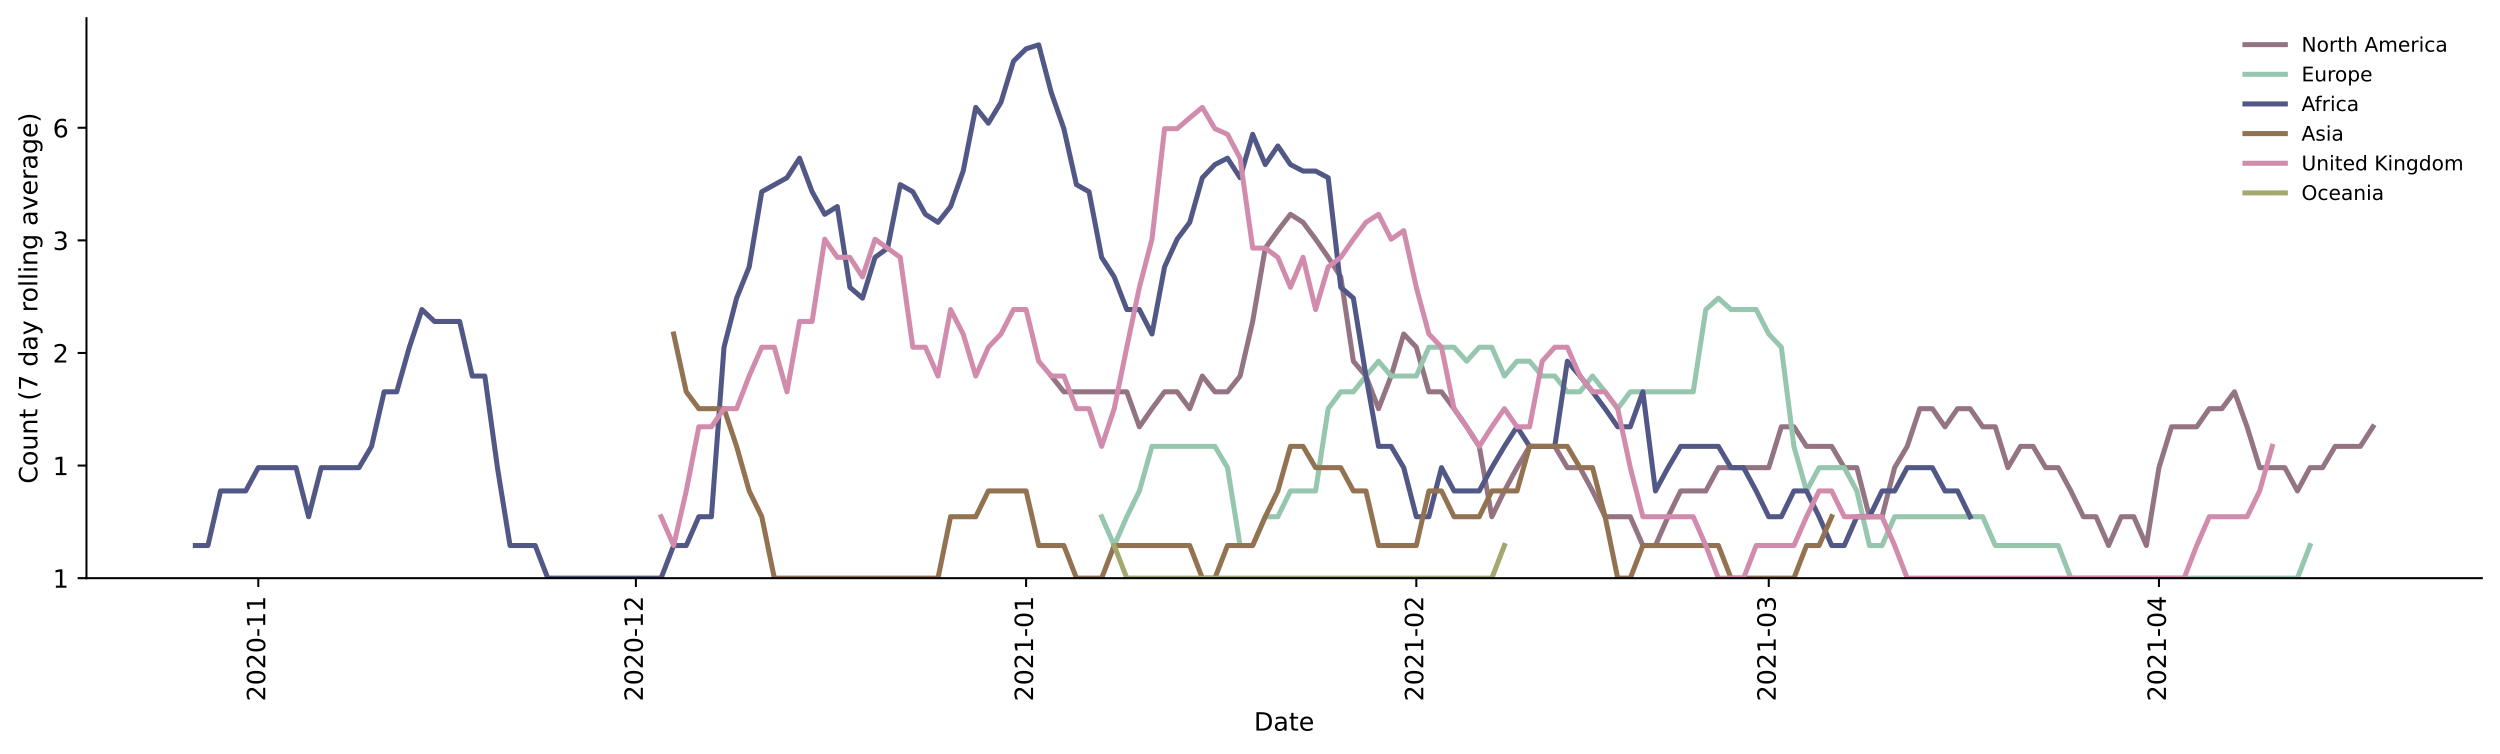 <?xml version="1.0" encoding="utf-8" standalone="no"?>
<!DOCTYPE svg PUBLIC "-//W3C//DTD SVG 1.1//EN"
  "http://www.w3.org/Graphics/SVG/1.1/DTD/svg11.dtd">
<!-- Created with matplotlib (https://matplotlib.org/) -->
<svg height="298.621pt" version="1.1" viewBox="0 0 990.041 298.621" width="990.041pt" xmlns="http://www.w3.org/2000/svg" xmlns:xlink="http://www.w3.org/1999/xlink">
 <defs>
  <style type="text/css">*{stroke-linecap:butt;stroke-linejoin:round;}</style>
 </defs>
 <g id="figure_1">
  <g id="patch_1">
   <path d="M 0 298.621 
L 990.041 298.621 
L 990.041 0 
L 0 0 
z
" style="fill:#ffffff;"/>
  </g>
  <g id="axes_1">
   <g id="patch_2">
    <path d="M 34.241 228.96 
L 982.841 228.96 
L 982.841 7.2 
L 34.241 7.2 
z
" style="fill:#ffffff;"/>
   </g>
   <g id="matplotlib.axis_1">
    <g id="xtick_1">
     <g id="line2d_1">
      <defs>
       <path d="M 0 0 
L 0 3.5 
" id="m2beffd722d" style="stroke:#000000;stroke-width:0.8;"/>
      </defs>
      <g>
       <use style="stroke:#000000;stroke-width:0.8;" x="102.283" xlink:href="#m2beffd722d" y="228.96"/>
      </g>
     </g>
     <g id="text_1">
      <!-- 2020-11 -->
      <g transform="translate(105.042 277.743)rotate(-90)scale(0.1 -0.1)">
       <defs>
        <path d="M 19.188 8.297 
L 53.609 8.297 
L 53.609 0 
L 7.328 0 
L 7.328 8.297 
Q 12.938 14.109 22.625 23.891 
Q 32.328 33.688 34.812 36.531 
Q 39.547 41.844 41.422 45.531 
Q 43.312 49.219 43.312 52.781 
Q 43.312 58.594 39.234 62.25 
Q 35.156 65.922 28.609 65.922 
Q 23.969 65.922 18.812 64.312 
Q 13.672 62.703 7.812 59.422 
L 7.812 69.391 
Q 13.766 71.781 18.938 73 
Q 24.125 74.219 28.422 74.219 
Q 39.75 74.219 46.484 68.547 
Q 53.219 62.891 53.219 53.422 
Q 53.219 48.922 51.531 44.891 
Q 49.859 40.875 45.406 35.406 
Q 44.188 33.984 37.641 27.219 
Q 31.109 20.453 19.188 8.297 
z
" id="DejaVuSans-50"/>
        <path d="M 31.781 66.406 
Q 24.172 66.406 20.328 58.906 
Q 16.5 51.422 16.5 36.375 
Q 16.5 21.391 20.328 13.891 
Q 24.172 6.391 31.781 6.391 
Q 39.453 6.391 43.281 13.891 
Q 47.125 21.391 47.125 36.375 
Q 47.125 51.422 43.281 58.906 
Q 39.453 66.406 31.781 66.406 
z
M 31.781 74.219 
Q 44.047 74.219 50.516 64.516 
Q 56.984 54.828 56.984 36.375 
Q 56.984 17.969 50.516 8.266 
Q 44.047 -1.422 31.781 -1.422 
Q 19.531 -1.422 13.062 8.266 
Q 6.594 17.969 6.594 36.375 
Q 6.594 54.828 13.062 64.516 
Q 19.531 74.219 31.781 74.219 
z
" id="DejaVuSans-48"/>
        <path d="M 4.891 31.391 
L 31.203 31.391 
L 31.203 23.391 
L 4.891 23.391 
z
" id="DejaVuSans-45"/>
        <path d="M 12.406 8.297 
L 28.516 8.297 
L 28.516 63.922 
L 10.984 60.406 
L 10.984 69.391 
L 28.422 72.906 
L 38.281 72.906 
L 38.281 8.297 
L 54.391 8.297 
L 54.391 0 
L 12.406 0 
z
" id="DejaVuSans-49"/>
       </defs>
       <use xlink:href="#DejaVuSans-50"/>
       <use x="63.623" xlink:href="#DejaVuSans-48"/>
       <use x="127.246" xlink:href="#DejaVuSans-50"/>
       <use x="190.869" xlink:href="#DejaVuSans-48"/>
       <use x="254.492" xlink:href="#DejaVuSans-45"/>
       <use x="290.576" xlink:href="#DejaVuSans-49"/>
       <use x="354.199" xlink:href="#DejaVuSans-49"/>
      </g>
     </g>
    </g>
    <g id="xtick_2">
     <g id="line2d_2">
      <g>
       <use style="stroke:#000000;stroke-width:0.8;" x="251.825" xlink:href="#m2beffd722d" y="228.96"/>
      </g>
     </g>
     <g id="text_2">
      <!-- 2020-12 -->
      <g transform="translate(254.585 277.743)rotate(-90)scale(0.1 -0.1)">
       <use xlink:href="#DejaVuSans-50"/>
       <use x="63.623" xlink:href="#DejaVuSans-48"/>
       <use x="127.246" xlink:href="#DejaVuSans-50"/>
       <use x="190.869" xlink:href="#DejaVuSans-48"/>
       <use x="254.492" xlink:href="#DejaVuSans-45"/>
       <use x="290.576" xlink:href="#DejaVuSans-49"/>
       <use x="354.199" xlink:href="#DejaVuSans-50"/>
      </g>
     </g>
    </g>
    <g id="xtick_3">
     <g id="line2d_3">
      <g>
       <use style="stroke:#000000;stroke-width:0.8;" x="406.353" xlink:href="#m2beffd722d" y="228.96"/>
      </g>
     </g>
     <g id="text_3">
      <!-- 2021-01 -->
      <g transform="translate(409.112 277.743)rotate(-90)scale(0.1 -0.1)">
       <use xlink:href="#DejaVuSans-50"/>
       <use x="63.623" xlink:href="#DejaVuSans-48"/>
       <use x="127.246" xlink:href="#DejaVuSans-50"/>
       <use x="190.869" xlink:href="#DejaVuSans-49"/>
       <use x="254.492" xlink:href="#DejaVuSans-45"/>
       <use x="290.576" xlink:href="#DejaVuSans-48"/>
       <use x="354.199" xlink:href="#DejaVuSans-49"/>
      </g>
     </g>
    </g>
    <g id="xtick_4">
     <g id="line2d_4">
      <g>
       <use style="stroke:#000000;stroke-width:0.8;" x="560.881" xlink:href="#m2beffd722d" y="228.96"/>
      </g>
     </g>
     <g id="text_4">
      <!-- 2021-02 -->
      <g transform="translate(563.64 277.743)rotate(-90)scale(0.1 -0.1)">
       <use xlink:href="#DejaVuSans-50"/>
       <use x="63.623" xlink:href="#DejaVuSans-48"/>
       <use x="127.246" xlink:href="#DejaVuSans-50"/>
       <use x="190.869" xlink:href="#DejaVuSans-49"/>
       <use x="254.492" xlink:href="#DejaVuSans-45"/>
       <use x="290.576" xlink:href="#DejaVuSans-48"/>
       <use x="354.199" xlink:href="#DejaVuSans-50"/>
      </g>
     </g>
    </g>
    <g id="xtick_5">
     <g id="line2d_5">
      <g>
       <use style="stroke:#000000;stroke-width:0.8;" x="700.454" xlink:href="#m2beffd722d" y="228.96"/>
      </g>
     </g>
     <g id="text_5">
      <!-- 2021-03 -->
      <g transform="translate(703.213 277.743)rotate(-90)scale(0.1 -0.1)">
       <defs>
        <path d="M 40.578 39.312 
Q 47.656 37.797 51.625 33 
Q 55.609 28.219 55.609 21.188 
Q 55.609 10.406 48.188 4.484 
Q 40.766 -1.422 27.094 -1.422 
Q 22.516 -1.422 17.656 -0.516 
Q 12.797 0.391 7.625 2.203 
L 7.625 11.719 
Q 11.719 9.328 16.594 8.109 
Q 21.484 6.891 26.812 6.891 
Q 36.078 6.891 40.938 10.547 
Q 45.797 14.203 45.797 21.188 
Q 45.797 27.641 41.281 31.266 
Q 36.766 34.906 28.719 34.906 
L 20.219 34.906 
L 20.219 43.016 
L 29.109 43.016 
Q 36.375 43.016 40.234 45.922 
Q 44.094 48.828 44.094 54.297 
Q 44.094 59.906 40.109 62.906 
Q 36.141 65.922 28.719 65.922 
Q 24.656 65.922 20.016 65.031 
Q 15.375 64.156 9.812 62.312 
L 9.812 71.094 
Q 15.438 72.656 20.344 73.438 
Q 25.25 74.219 29.594 74.219 
Q 40.828 74.219 47.359 69.109 
Q 53.906 64.016 53.906 55.328 
Q 53.906 49.266 50.438 45.094 
Q 46.969 40.922 40.578 39.312 
z
" id="DejaVuSans-51"/>
       </defs>
       <use xlink:href="#DejaVuSans-50"/>
       <use x="63.623" xlink:href="#DejaVuSans-48"/>
       <use x="127.246" xlink:href="#DejaVuSans-50"/>
       <use x="190.869" xlink:href="#DejaVuSans-49"/>
       <use x="254.492" xlink:href="#DejaVuSans-45"/>
       <use x="290.576" xlink:href="#DejaVuSans-48"/>
       <use x="354.199" xlink:href="#DejaVuSans-51"/>
      </g>
     </g>
    </g>
    <g id="xtick_6">
     <g id="line2d_6">
      <g>
       <use style="stroke:#000000;stroke-width:0.8;" x="854.982" xlink:href="#m2beffd722d" y="228.96"/>
      </g>
     </g>
     <g id="text_6">
      <!-- 2021-04 -->
      <g transform="translate(857.741 277.743)rotate(-90)scale(0.1 -0.1)">
       <defs>
        <path d="M 37.797 64.312 
L 12.891 25.391 
L 37.797 25.391 
z
M 35.203 72.906 
L 47.609 72.906 
L 47.609 25.391 
L 58.016 25.391 
L 58.016 17.188 
L 47.609 17.188 
L 47.609 0 
L 37.797 0 
L 37.797 17.188 
L 4.891 17.188 
L 4.891 26.703 
z
" id="DejaVuSans-52"/>
       </defs>
       <use xlink:href="#DejaVuSans-50"/>
       <use x="63.623" xlink:href="#DejaVuSans-48"/>
       <use x="127.246" xlink:href="#DejaVuSans-50"/>
       <use x="190.869" xlink:href="#DejaVuSans-49"/>
       <use x="254.492" xlink:href="#DejaVuSans-45"/>
       <use x="290.576" xlink:href="#DejaVuSans-48"/>
       <use x="354.199" xlink:href="#DejaVuSans-52"/>
      </g>
     </g>
    </g>
    <g id="text_7">
     <!-- Date -->
     <g transform="translate(496.59 289.341)scale(0.1 -0.1)">
      <defs>
       <path d="M 19.672 64.797 
L 19.672 8.109 
L 31.594 8.109 
Q 46.688 8.109 53.688 14.938 
Q 60.688 21.781 60.688 36.531 
Q 60.688 51.172 53.688 57.984 
Q 46.688 64.797 31.594 64.797 
z
M 9.812 72.906 
L 30.078 72.906 
Q 51.266 72.906 61.172 64.094 
Q 71.094 55.281 71.094 36.531 
Q 71.094 17.672 61.125 8.828 
Q 51.172 0 30.078 0 
L 9.812 0 
z
" id="DejaVuSans-68"/>
       <path d="M 34.281 27.484 
Q 23.391 27.484 19.188 25 
Q 14.984 22.516 14.984 16.5 
Q 14.984 11.719 18.141 8.906 
Q 21.297 6.109 26.703 6.109 
Q 34.188 6.109 38.703 11.406 
Q 43.219 16.703 43.219 25.484 
L 43.219 27.484 
z
M 52.203 31.203 
L 52.203 0 
L 43.219 0 
L 43.219 8.297 
Q 40.141 3.328 35.547 0.953 
Q 30.953 -1.422 24.312 -1.422 
Q 15.922 -1.422 10.953 3.297 
Q 6 8.016 6 15.922 
Q 6 25.141 12.172 29.828 
Q 18.359 34.516 30.609 34.516 
L 43.219 34.516 
L 43.219 35.406 
Q 43.219 41.609 39.141 45 
Q 35.062 48.391 27.688 48.391 
Q 23 48.391 18.547 47.266 
Q 14.109 46.141 10.016 43.891 
L 10.016 52.203 
Q 14.938 54.109 19.578 55.047 
Q 24.219 56 28.609 56 
Q 40.484 56 46.344 49.844 
Q 52.203 43.703 52.203 31.203 
z
" id="DejaVuSans-97"/>
       <path d="M 18.312 70.219 
L 18.312 54.688 
L 36.812 54.688 
L 36.812 47.703 
L 18.312 47.703 
L 18.312 18.016 
Q 18.312 11.328 20.141 9.422 
Q 21.969 7.516 27.594 7.516 
L 36.812 7.516 
L 36.812 0 
L 27.594 0 
Q 17.188 0 13.234 3.875 
Q 9.281 7.766 9.281 18.016 
L 9.281 47.703 
L 2.688 47.703 
L 2.688 54.688 
L 9.281 54.688 
L 9.281 70.219 
z
" id="DejaVuSans-116"/>
       <path d="M 56.203 29.594 
L 56.203 25.203 
L 14.891 25.203 
Q 15.484 15.922 20.484 11.062 
Q 25.484 6.203 34.422 6.203 
Q 39.594 6.203 44.453 7.469 
Q 49.312 8.734 54.109 11.281 
L 54.109 2.781 
Q 49.266 0.734 44.188 -0.344 
Q 39.109 -1.422 33.891 -1.422 
Q 20.797 -1.422 13.156 6.188 
Q 5.516 13.812 5.516 26.812 
Q 5.516 40.234 12.766 48.109 
Q 20.016 56 32.328 56 
Q 43.359 56 49.781 48.891 
Q 56.203 41.797 56.203 29.594 
z
M 47.219 32.234 
Q 47.125 39.594 43.094 43.984 
Q 39.062 48.391 32.422 48.391 
Q 24.906 48.391 20.391 44.141 
Q 15.875 39.891 15.188 32.172 
z
" id="DejaVuSans-101"/>
      </defs>
      <use xlink:href="#DejaVuSans-68"/>
      <use x="77.002" xlink:href="#DejaVuSans-97"/>
      <use x="138.281" xlink:href="#DejaVuSans-116"/>
      <use x="177.49" xlink:href="#DejaVuSans-101"/>
     </g>
    </g>
   </g>
   <g id="matplotlib.axis_2">
    <g id="ytick_1">
     <g id="line2d_7">
      <defs>
       <path d="M 0 0 
L -3.5 0 
" id="md2438ba18f" style="stroke:#000000;stroke-width:0.8;"/>
      </defs>
      <g>
       <use style="stroke:#000000;stroke-width:0.8;" x="34.241" xlink:href="#md2438ba18f" y="228.96"/>
      </g>
     </g>
     <g id="text_8">
      <!-- 1 -->
      <g transform="translate(20.878 232.759)scale(0.1 -0.1)">
       <use xlink:href="#DejaVuSans-49"/>
      </g>
     </g>
    </g>
    <g id="ytick_2">
     <g id="line2d_8">
      <g>
       <use style="stroke:#000000;stroke-width:0.8;" x="34.241" xlink:href="#md2438ba18f" y="184.37"/>
      </g>
     </g>
     <g id="text_9">
      <!-- 1 -->
      <g transform="translate(20.878 188.169)scale(0.1 -0.1)">
       <use xlink:href="#DejaVuSans-49"/>
      </g>
     </g>
    </g>
    <g id="ytick_3">
     <g id="line2d_9">
      <g>
       <use style="stroke:#000000;stroke-width:0.8;" x="34.241" xlink:href="#md2438ba18f" y="139.78"/>
      </g>
     </g>
     <g id="text_10">
      <!-- 2 -->
      <g transform="translate(20.878 143.579)scale(0.1 -0.1)">
       <use xlink:href="#DejaVuSans-50"/>
      </g>
     </g>
    </g>
    <g id="ytick_4">
     <g id="line2d_10">
      <g>
       <use style="stroke:#000000;stroke-width:0.8;" x="34.241" xlink:href="#md2438ba18f" y="95.189"/>
      </g>
     </g>
     <g id="text_11">
      <!-- 3 -->
      <g transform="translate(20.878 98.989)scale(0.1 -0.1)">
       <use xlink:href="#DejaVuSans-51"/>
      </g>
     </g>
    </g>
    <g id="ytick_5">
     <g id="line2d_11">
      <g>
       <use style="stroke:#000000;stroke-width:0.8;" x="34.241" xlink:href="#md2438ba18f" y="50.599"/>
      </g>
     </g>
     <g id="text_12">
      <!-- 6 -->
      <g transform="translate(20.878 54.398)scale(0.1 -0.1)">
       <defs>
        <path d="M 33.016 40.375 
Q 26.375 40.375 22.484 35.828 
Q 18.609 31.297 18.609 23.391 
Q 18.609 15.531 22.484 10.953 
Q 26.375 6.391 33.016 6.391 
Q 39.656 6.391 43.531 10.953 
Q 47.406 15.531 47.406 23.391 
Q 47.406 31.297 43.531 35.828 
Q 39.656 40.375 33.016 40.375 
z
M 52.594 71.297 
L 52.594 62.312 
Q 48.875 64.062 45.094 64.984 
Q 41.312 65.922 37.594 65.922 
Q 27.828 65.922 22.672 59.328 
Q 17.531 52.734 16.797 39.406 
Q 19.672 43.656 24.016 45.922 
Q 28.375 48.188 33.594 48.188 
Q 44.578 48.188 50.953 41.516 
Q 57.328 34.859 57.328 23.391 
Q 57.328 12.156 50.688 5.359 
Q 44.047 -1.422 33.016 -1.422 
Q 20.359 -1.422 13.672 8.266 
Q 6.984 17.969 6.984 36.375 
Q 6.984 53.656 15.188 63.938 
Q 23.391 74.219 37.203 74.219 
Q 40.922 74.219 44.703 73.484 
Q 48.484 72.75 52.594 71.297 
z
" id="DejaVuSans-54"/>
       </defs>
       <use xlink:href="#DejaVuSans-54"/>
      </g>
     </g>
    </g>
    <g id="text_13">
     <!-- Count (7 day rolling average) -->
     <g transform="translate(14.798 191.548)rotate(-90)scale(0.1 -0.1)">
      <defs>
       <path d="M 64.406 67.281 
L 64.406 56.891 
Q 59.422 61.531 53.781 63.812 
Q 48.141 66.109 41.797 66.109 
Q 29.297 66.109 22.656 58.469 
Q 16.016 50.828 16.016 36.375 
Q 16.016 21.969 22.656 14.328 
Q 29.297 6.688 41.797 6.688 
Q 48.141 6.688 53.781 8.984 
Q 59.422 11.281 64.406 15.922 
L 64.406 5.609 
Q 59.234 2.094 53.438 0.328 
Q 47.656 -1.422 41.219 -1.422 
Q 24.656 -1.422 15.125 8.703 
Q 5.609 18.844 5.609 36.375 
Q 5.609 53.953 15.125 64.078 
Q 24.656 74.219 41.219 74.219 
Q 47.75 74.219 53.531 72.484 
Q 59.328 70.75 64.406 67.281 
z
" id="DejaVuSans-67"/>
       <path d="M 30.609 48.391 
Q 23.391 48.391 19.188 42.75 
Q 14.984 37.109 14.984 27.297 
Q 14.984 17.484 19.156 11.844 
Q 23.344 6.203 30.609 6.203 
Q 37.797 6.203 41.984 11.859 
Q 46.188 17.531 46.188 27.297 
Q 46.188 37.016 41.984 42.703 
Q 37.797 48.391 30.609 48.391 
z
M 30.609 56 
Q 42.328 56 49.016 48.375 
Q 55.719 40.766 55.719 27.297 
Q 55.719 13.875 49.016 6.219 
Q 42.328 -1.422 30.609 -1.422 
Q 18.844 -1.422 12.172 6.219 
Q 5.516 13.875 5.516 27.297 
Q 5.516 40.766 12.172 48.375 
Q 18.844 56 30.609 56 
z
" id="DejaVuSans-111"/>
       <path d="M 8.5 21.578 
L 8.5 54.688 
L 17.484 54.688 
L 17.484 21.922 
Q 17.484 14.156 20.5 10.266 
Q 23.531 6.391 29.594 6.391 
Q 36.859 6.391 41.078 11.031 
Q 45.312 15.672 45.312 23.688 
L 45.312 54.688 
L 54.297 54.688 
L 54.297 0 
L 45.312 0 
L 45.312 8.406 
Q 42.047 3.422 37.719 1 
Q 33.406 -1.422 27.688 -1.422 
Q 18.266 -1.422 13.375 4.438 
Q 8.5 10.297 8.5 21.578 
z
M 31.109 56 
z
" id="DejaVuSans-117"/>
       <path d="M 54.891 33.016 
L 54.891 0 
L 45.906 0 
L 45.906 32.719 
Q 45.906 40.484 42.875 44.328 
Q 39.844 48.188 33.797 48.188 
Q 26.516 48.188 22.312 43.547 
Q 18.109 38.922 18.109 30.906 
L 18.109 0 
L 9.078 0 
L 9.078 54.688 
L 18.109 54.688 
L 18.109 46.188 
Q 21.344 51.125 25.703 53.562 
Q 30.078 56 35.797 56 
Q 45.219 56 50.047 50.172 
Q 54.891 44.344 54.891 33.016 
z
" id="DejaVuSans-110"/>
       <path id="DejaVuSans-32"/>
       <path d="M 31 75.875 
Q 24.469 64.656 21.281 53.656 
Q 18.109 42.672 18.109 31.391 
Q 18.109 20.125 21.312 9.062 
Q 24.516 -2 31 -13.188 
L 23.188 -13.188 
Q 15.875 -1.703 12.234 9.375 
Q 8.594 20.453 8.594 31.391 
Q 8.594 42.281 12.203 53.312 
Q 15.828 64.359 23.188 75.875 
z
" id="DejaVuSans-40"/>
       <path d="M 8.203 72.906 
L 55.078 72.906 
L 55.078 68.703 
L 28.609 0 
L 18.312 0 
L 43.219 64.594 
L 8.203 64.594 
z
" id="DejaVuSans-55"/>
       <path d="M 45.406 46.391 
L 45.406 75.984 
L 54.391 75.984 
L 54.391 0 
L 45.406 0 
L 45.406 8.203 
Q 42.578 3.328 38.25 0.953 
Q 33.938 -1.422 27.875 -1.422 
Q 17.969 -1.422 11.734 6.484 
Q 5.516 14.406 5.516 27.297 
Q 5.516 40.188 11.734 48.094 
Q 17.969 56 27.875 56 
Q 33.938 56 38.25 53.625 
Q 42.578 51.266 45.406 46.391 
z
M 14.797 27.297 
Q 14.797 17.391 18.875 11.75 
Q 22.953 6.109 30.078 6.109 
Q 37.203 6.109 41.297 11.75 
Q 45.406 17.391 45.406 27.297 
Q 45.406 37.203 41.297 42.844 
Q 37.203 48.484 30.078 48.484 
Q 22.953 48.484 18.875 42.844 
Q 14.797 37.203 14.797 27.297 
z
" id="DejaVuSans-100"/>
       <path d="M 32.172 -5.078 
Q 28.375 -14.844 24.75 -17.812 
Q 21.141 -20.797 15.094 -20.797 
L 7.906 -20.797 
L 7.906 -13.281 
L 13.188 -13.281 
Q 16.891 -13.281 18.938 -11.516 
Q 21 -9.766 23.484 -3.219 
L 25.094 0.875 
L 2.984 54.688 
L 12.5 54.688 
L 29.594 11.922 
L 46.688 54.688 
L 56.203 54.688 
z
" id="DejaVuSans-121"/>
       <path d="M 41.109 46.297 
Q 39.594 47.172 37.812 47.578 
Q 36.031 48 33.891 48 
Q 26.266 48 22.188 43.047 
Q 18.109 38.094 18.109 28.812 
L 18.109 0 
L 9.078 0 
L 9.078 54.688 
L 18.109 54.688 
L 18.109 46.188 
Q 20.953 51.172 25.484 53.578 
Q 30.031 56 36.531 56 
Q 37.453 56 38.578 55.875 
Q 39.703 55.766 41.062 55.516 
z
" id="DejaVuSans-114"/>
       <path d="M 9.422 75.984 
L 18.406 75.984 
L 18.406 0 
L 9.422 0 
z
" id="DejaVuSans-108"/>
       <path d="M 9.422 54.688 
L 18.406 54.688 
L 18.406 0 
L 9.422 0 
z
M 9.422 75.984 
L 18.406 75.984 
L 18.406 64.594 
L 9.422 64.594 
z
" id="DejaVuSans-105"/>
       <path d="M 45.406 27.984 
Q 45.406 37.75 41.375 43.109 
Q 37.359 48.484 30.078 48.484 
Q 22.859 48.484 18.828 43.109 
Q 14.797 37.75 14.797 27.984 
Q 14.797 18.266 18.828 12.891 
Q 22.859 7.516 30.078 7.516 
Q 37.359 7.516 41.375 12.891 
Q 45.406 18.266 45.406 27.984 
z
M 54.391 6.781 
Q 54.391 -7.172 48.188 -13.984 
Q 42 -20.797 29.203 -20.797 
Q 24.469 -20.797 20.266 -20.094 
Q 16.062 -19.391 12.109 -17.922 
L 12.109 -9.188 
Q 16.062 -11.328 19.922 -12.344 
Q 23.781 -13.375 27.781 -13.375 
Q 36.625 -13.375 41.016 -8.766 
Q 45.406 -4.156 45.406 5.172 
L 45.406 9.625 
Q 42.625 4.781 38.281 2.391 
Q 33.938 0 27.875 0 
Q 17.828 0 11.672 7.656 
Q 5.516 15.328 5.516 27.984 
Q 5.516 40.672 11.672 48.328 
Q 17.828 56 27.875 56 
Q 33.938 56 38.281 53.609 
Q 42.625 51.219 45.406 46.391 
L 45.406 54.688 
L 54.391 54.688 
z
" id="DejaVuSans-103"/>
       <path d="M 2.984 54.688 
L 12.5 54.688 
L 29.594 8.797 
L 46.688 54.688 
L 56.203 54.688 
L 35.688 0 
L 23.484 0 
z
" id="DejaVuSans-118"/>
       <path d="M 8.016 75.875 
L 15.828 75.875 
Q 23.141 64.359 26.781 53.312 
Q 30.422 42.281 30.422 31.391 
Q 30.422 20.453 26.781 9.375 
Q 23.141 -1.703 15.828 -13.188 
L 8.016 -13.188 
Q 14.5 -2 17.703 9.062 
Q 20.906 20.125 20.906 31.391 
Q 20.906 42.672 17.703 53.656 
Q 14.5 64.656 8.016 75.875 
z
" id="DejaVuSans-41"/>
      </defs>
      <use xlink:href="#DejaVuSans-67"/>
      <use x="69.824" xlink:href="#DejaVuSans-111"/>
      <use x="131.006" xlink:href="#DejaVuSans-117"/>
      <use x="194.385" xlink:href="#DejaVuSans-110"/>
      <use x="257.764" xlink:href="#DejaVuSans-116"/>
      <use x="296.973" xlink:href="#DejaVuSans-32"/>
      <use x="328.76" xlink:href="#DejaVuSans-40"/>
      <use x="367.773" xlink:href="#DejaVuSans-55"/>
      <use x="431.396" xlink:href="#DejaVuSans-32"/>
      <use x="463.184" xlink:href="#DejaVuSans-100"/>
      <use x="526.66" xlink:href="#DejaVuSans-97"/>
      <use x="587.939" xlink:href="#DejaVuSans-121"/>
      <use x="647.119" xlink:href="#DejaVuSans-32"/>
      <use x="678.906" xlink:href="#DejaVuSans-114"/>
      <use x="717.77" xlink:href="#DejaVuSans-111"/>
      <use x="778.951" xlink:href="#DejaVuSans-108"/>
      <use x="806.734" xlink:href="#DejaVuSans-108"/>
      <use x="834.518" xlink:href="#DejaVuSans-105"/>
      <use x="862.301" xlink:href="#DejaVuSans-110"/>
      <use x="925.68" xlink:href="#DejaVuSans-103"/>
      <use x="989.156" xlink:href="#DejaVuSans-32"/>
      <use x="1020.943" xlink:href="#DejaVuSans-97"/>
      <use x="1082.223" xlink:href="#DejaVuSans-118"/>
      <use x="1141.402" xlink:href="#DejaVuSans-101"/>
      <use x="1202.926" xlink:href="#DejaVuSans-114"/>
      <use x="1244.039" xlink:href="#DejaVuSans-97"/>
      <use x="1305.318" xlink:href="#DejaVuSans-103"/>
      <use x="1368.795" xlink:href="#DejaVuSans-101"/>
      <use x="1430.318" xlink:href="#DejaVuSans-41"/>
     </g>
    </g>
   </g>
   <g id="line2d_12">
    <path clip-path="url(#p64c4c5ed4b)" d="M 416.323 148.916 
L 421.307 155.165 
L 426.292 155.165 
L 431.277 155.165 
L 436.262 155.165 
L 441.246 155.165 
L 446.231 155.165 
L 451.216 169.021 
L 456.201 161.845 
L 461.185 155.165 
L 466.17 155.165 
L 471.155 161.845 
L 476.14 148.916 
L 481.124 155.165 
L 486.109 155.165 
L 491.094 148.916 
L 496.079 127.31 
L 501.063 98.252 
L 506.048 91.332 
L 511.033 84.875 
L 516.018 88.05 
L 521.003 94.73 
L 525.987 101.906 
L 530.972 109.656 
L 535.957 143.046 
L 540.942 148.916 
L 545.926 161.845 
L 550.911 148.916 
L 555.896 132.276 
L 560.881 137.511 
L 565.865 155.165 
L 570.85 155.165 
L 575.835 161.845 
L 580.82 169.021 
L 585.804 176.771 
L 590.789 204.626 
L 595.774 194.424 
L 600.759 185.196 
L 605.743 176.771 
L 610.728 176.771 
L 615.713 176.771 
L 620.698 185.196 
L 625.683 185.196 
L 630.667 194.424 
L 635.652 204.626 
L 640.637 204.626 
L 645.622 204.626 
L 650.606 216.031 
L 655.591 216.031 
L 660.576 204.626 
L 665.561 194.424 
L 670.545 194.424 
L 675.53 194.424 
L 680.515 185.196 
L 685.5 185.196 
L 690.484 185.196 
L 695.469 185.196 
L 700.454 185.196 
L 705.439 169.021 
L 710.423 169.021 
L 715.408 176.771 
L 720.393 176.771 
L 725.378 176.771 
L 730.362 185.196 
L 735.347 185.196 
L 740.332 204.626 
L 745.317 204.626 
L 750.302 185.196 
L 755.286 176.771 
L 760.271 161.845 
L 765.256 161.845 
L 770.241 169.021 
L 775.225 161.845 
L 780.21 161.845 
L 785.195 169.021 
L 790.18 169.021 
L 795.164 185.196 
L 800.149 176.771 
L 805.134 176.771 
L 810.119 185.196 
L 815.103 185.196 
L 820.088 194.424 
L 825.073 204.626 
L 830.058 204.626 
L 835.042 216.031 
L 840.027 204.626 
L 845.012 204.626 
L 849.997 216.031 
L 854.982 185.196 
L 859.966 169.021 
L 864.951 169.021 
L 869.936 169.021 
L 874.921 161.845 
L 879.905 161.845 
L 884.89 155.165 
L 889.875 169.021 
L 894.86 185.196 
L 899.844 185.196 
L 904.829 185.196 
L 909.814 194.424 
L 914.799 185.196 
L 919.783 185.196 
L 924.768 176.771 
L 929.753 176.771 
L 934.738 176.771 
L 939.722 169.021 
" style="fill:none;stroke:#947383;stroke-linecap:square;stroke-width:2;"/>
   </g>
   <g id="line2d_13">
    <path clip-path="url(#p64c4c5ed4b)" d="M 436.262 204.626 
L 441.246 216.031 
L 446.231 204.626 
L 451.216 194.424 
L 456.201 176.771 
L 461.185 176.771 
L 466.17 176.771 
L 471.155 176.771 
L 476.14 176.771 
L 481.124 176.771 
L 486.109 185.196 
L 491.094 216.031 
L 496.079 216.031 
L 501.063 204.626 
L 506.048 204.626 
L 511.033 194.424 
L 516.018 194.424 
L 521.003 194.424 
L 525.987 161.845 
L 530.972 155.165 
L 535.957 155.165 
L 540.942 148.916 
L 545.926 143.046 
L 550.911 148.916 
L 555.896 148.916 
L 560.881 148.916 
L 565.865 137.511 
L 570.85 137.511 
L 575.835 137.511 
L 580.82 143.046 
L 585.804 137.511 
L 590.789 137.511 
L 595.774 148.916 
L 600.759 143.046 
L 605.743 143.046 
L 610.728 148.916 
L 615.713 148.916 
L 620.698 155.165 
L 625.683 155.165 
L 630.667 148.916 
L 635.652 155.165 
L 640.637 161.845 
L 645.622 155.165 
L 650.606 155.165 
L 655.591 155.165 
L 660.576 155.165 
L 665.561 155.165 
L 670.545 155.165 
L 675.53 122.585 
L 680.515 118.081 
L 685.5 122.585 
L 690.484 122.585 
L 695.469 122.585 
L 700.454 132.276 
L 705.439 137.511 
L 710.423 176.771 
L 715.408 194.424 
L 720.393 185.196 
L 725.378 185.196 
L 730.362 185.196 
L 735.347 194.424 
L 740.332 216.031 
L 745.317 216.031 
L 750.302 204.626 
L 755.286 204.626 
L 760.271 204.626 
L 765.256 204.626 
L 770.241 204.626 
L 775.225 204.626 
L 780.21 204.626 
L 785.195 204.626 
L 790.18 216.031 
L 795.164 216.031 
L 800.149 216.031 
L 805.134 216.031 
L 810.119 216.031 
L 815.103 216.031 
L 820.088 228.96 
L 825.073 228.96 
L 830.058 228.96 
L 835.042 228.96 
L 840.027 228.96 
L 845.012 228.96 
L 849.997 228.96 
L 854.982 228.96 
L 859.966 228.96 
L 864.951 228.96 
L 869.936 228.96 
L 874.921 228.96 
L 879.905 228.96 
L 884.89 228.96 
L 889.875 228.96 
L 894.86 228.96 
L 899.844 228.96 
L 904.829 228.96 
L 909.814 228.96 
L 914.799 216.031 
" style="fill:none;stroke:#96c6ad;stroke-linecap:square;stroke-width:2;"/>
   </g>
   <g id="line2d_14">
    <path clip-path="url(#p64c4c5ed4b)" d="M 77.359 216.031 
L 82.344 216.031 
L 87.328 194.424 
L 97.298 194.424 
L 102.283 185.196 
L 117.237 185.196 
L 122.222 204.626 
L 127.206 185.196 
L 142.161 185.196 
L 147.145 176.771 
L 152.13 155.165 
L 157.115 155.165 
L 162.1 137.511 
L 167.085 122.585 
L 172.069 127.31 
L 182.039 127.31 
L 187.024 148.916 
L 192.008 148.916 
L 196.993 185.196 
L 201.978 216.031 
L 211.947 216.031 
L 216.932 228.96 
L 261.795 228.96 
L 266.78 216.031 
L 271.764 216.031 
L 276.749 204.626 
L 281.734 204.626 
L 286.719 137.511 
L 291.704 118.081 
L 296.688 105.703 
L 301.673 75.931 
L 311.643 70.396 
L 316.627 62.646 
L 321.612 75.931 
L 326.597 84.875 
L 331.582 81.801 
L 336.566 113.777 
L 341.551 118.081 
L 346.536 101.906 
L 351.521 98.252 
L 356.505 73.124 
L 361.49 75.931 
L 366.475 84.875 
L 371.46 88.05 
L 376.444 81.801 
L 381.429 67.743 
L 386.414 42.541 
L 391.399 48.79 
L 396.384 40.545 
L 401.368 24.217 
L 406.353 19.334 
L 411.338 17.76 
L 416.323 36.671 
L 421.307 50.966 
L 426.292 73.124 
L 431.277 75.931 
L 436.262 101.906 
L 441.246 109.656 
L 446.231 122.585 
L 451.216 122.585 
L 456.201 132.276 
L 461.185 105.703 
L 466.17 94.73 
L 471.155 88.05 
L 476.14 70.396 
L 481.124 65.161 
L 486.109 62.646 
L 491.094 70.396 
L 496.079 53.192 
L 501.063 65.161 
L 506.048 57.804 
L 511.033 65.161 
L 516.018 67.743 
L 521.003 67.743 
L 525.987 70.396 
L 530.972 113.777 
L 535.957 118.081 
L 540.942 148.916 
L 545.926 176.771 
L 550.911 176.771 
L 555.896 185.196 
L 560.881 204.626 
L 565.865 204.626 
L 570.85 185.196 
L 575.835 194.424 
L 585.804 194.424 
L 590.789 185.196 
L 595.774 176.771 
L 600.759 169.021 
L 605.743 176.771 
L 615.713 176.771 
L 620.698 143.046 
L 625.683 148.916 
L 630.667 155.165 
L 635.652 161.845 
L 640.637 169.021 
L 645.622 169.021 
L 650.606 155.165 
L 655.591 194.424 
L 660.576 185.196 
L 665.561 176.771 
L 680.515 176.771 
L 685.5 185.196 
L 690.484 185.196 
L 695.469 194.424 
L 700.454 204.626 
L 705.439 204.626 
L 710.423 194.424 
L 715.408 194.424 
L 720.393 204.626 
L 725.378 216.031 
L 730.362 216.031 
L 735.347 204.626 
L 740.332 204.626 
L 745.317 194.424 
L 750.302 194.424 
L 755.286 185.196 
L 765.256 185.196 
L 770.241 194.424 
L 775.225 194.424 
L 780.21 204.626 
L 780.21 204.626 
" style="fill:none;stroke:#525886;stroke-linecap:square;stroke-width:2;"/>
   </g>
   <g id="line2d_15">
    <path clip-path="url(#p64c4c5ed4b)" d="M 266.78 132.276 
L 271.764 155.165 
L 276.749 161.845 
L 281.734 161.845 
L 286.719 161.845 
L 291.704 176.771 
L 296.688 194.424 
L 301.673 204.626 
L 306.658 228.96 
L 311.643 228.96 
L 316.627 228.96 
L 321.612 228.96 
L 326.597 228.96 
L 331.582 228.96 
L 336.566 228.96 
L 341.551 228.96 
L 346.536 228.96 
L 351.521 228.96 
L 356.505 228.96 
L 361.49 228.96 
L 366.475 228.96 
L 371.46 228.96 
L 376.444 204.626 
L 381.429 204.626 
L 386.414 204.626 
L 391.399 194.424 
L 396.384 194.424 
L 401.368 194.424 
L 406.353 194.424 
L 411.338 216.031 
L 416.323 216.031 
L 421.307 216.031 
L 426.292 228.96 
L 431.277 228.96 
L 436.262 228.96 
L 441.246 216.031 
L 446.231 216.031 
L 451.216 216.031 
L 456.201 216.031 
L 461.185 216.031 
L 466.17 216.031 
L 471.155 216.031 
L 476.14 228.96 
L 481.124 228.96 
L 486.109 216.031 
L 491.094 216.031 
L 496.079 216.031 
L 501.063 204.626 
L 506.048 194.424 
L 511.033 176.771 
L 516.018 176.771 
L 521.003 185.196 
L 525.987 185.196 
L 530.972 185.196 
L 535.957 194.424 
L 540.942 194.424 
L 545.926 216.031 
L 550.911 216.031 
L 555.896 216.031 
L 560.881 216.031 
L 565.865 194.424 
L 570.85 194.424 
L 575.835 204.626 
L 580.82 204.626 
L 585.804 204.626 
L 590.789 194.424 
L 595.774 194.424 
L 600.759 194.424 
L 605.743 176.771 
L 610.728 176.771 
L 615.713 176.771 
L 620.698 176.771 
L 625.683 185.196 
L 630.667 185.196 
L 635.652 204.626 
L 640.637 228.96 
L 645.622 228.96 
L 650.606 216.031 
L 655.591 216.031 
L 660.576 216.031 
L 665.561 216.031 
L 670.545 216.031 
L 675.53 216.031 
L 680.515 216.031 
L 685.5 228.96 
L 690.484 228.96 
L 695.469 228.96 
L 700.454 228.96 
L 705.439 228.96 
L 710.423 228.96 
L 715.408 216.031 
L 720.393 216.031 
L 725.378 204.626 
" style="fill:none;stroke:#937252;stroke-linecap:square;stroke-width:2;"/>
   </g>
   <g id="line2d_16">
    <path clip-path="url(#p64c4c5ed4b)" d="M 261.795 204.626 
L 266.78 216.031 
L 271.764 194.424 
L 276.749 169.021 
L 281.734 169.021 
L 286.719 161.845 
L 291.704 161.845 
L 296.688 148.916 
L 301.673 137.511 
L 306.658 137.511 
L 311.643 155.165 
L 316.627 127.31 
L 321.612 127.31 
L 326.597 94.73 
L 331.582 101.906 
L 336.566 101.906 
L 341.551 109.656 
L 346.536 94.73 
L 356.505 101.906 
L 361.49 137.511 
L 366.475 137.511 
L 371.46 148.916 
L 376.444 122.585 
L 381.429 132.276 
L 386.414 148.916 
L 391.399 137.511 
L 396.384 132.276 
L 401.368 122.585 
L 406.353 122.585 
L 411.338 143.046 
L 416.323 148.916 
L 421.307 148.916 
L 426.292 161.845 
L 431.277 161.845 
L 436.262 176.771 
L 441.246 161.845 
L 446.231 137.511 
L 451.216 113.777 
L 456.201 94.73 
L 461.185 50.966 
L 466.17 50.966 
L 471.155 46.662 
L 476.14 42.541 
L 481.124 50.966 
L 486.109 53.192 
L 491.094 62.646 
L 496.079 98.252 
L 501.063 98.252 
L 506.048 101.906 
L 511.033 113.777 
L 516.018 101.906 
L 521.003 122.585 
L 525.987 105.703 
L 530.972 101.906 
L 535.957 94.73 
L 540.942 88.05 
L 545.926 84.875 
L 550.911 94.73 
L 555.896 91.332 
L 560.881 113.777 
L 565.865 132.276 
L 570.85 137.511 
L 575.835 161.845 
L 580.82 169.021 
L 585.804 176.771 
L 590.789 169.021 
L 595.774 161.845 
L 600.759 169.021 
L 605.743 169.021 
L 610.728 143.046 
L 615.713 137.511 
L 620.698 137.511 
L 625.683 148.916 
L 630.667 155.165 
L 635.652 155.165 
L 640.637 161.845 
L 645.622 185.196 
L 650.606 204.626 
L 670.545 204.626 
L 675.53 216.031 
L 680.515 228.96 
L 690.484 228.96 
L 695.469 216.031 
L 710.423 216.031 
L 715.408 204.626 
L 720.393 194.424 
L 725.378 194.424 
L 730.362 204.626 
L 745.317 204.626 
L 750.302 216.031 
L 755.286 228.96 
L 864.951 228.96 
L 869.936 216.031 
L 874.921 204.626 
L 889.875 204.626 
L 894.86 194.424 
L 899.844 176.771 
L 899.844 176.771 
" style="fill:none;stroke:#d18cad;stroke-linecap:square;stroke-width:2;"/>
   </g>
   <g id="line2d_17">
    <path clip-path="url(#p64c4c5ed4b)" d="M 441.246 216.031 
L 446.231 228.96 
L 451.216 228.96 
L 456.201 228.96 
L 461.185 228.96 
L 466.17 228.96 
L 471.155 228.96 
L 476.14 228.96 
L 481.124 228.96 
L 486.109 228.96 
L 491.094 228.96 
L 496.079 228.96 
L 501.063 228.96 
L 506.048 228.96 
L 511.033 228.96 
L 516.018 228.96 
L 521.003 228.96 
L 525.987 228.96 
L 530.972 228.96 
L 535.957 228.96 
L 540.942 228.96 
L 545.926 228.96 
L 550.911 228.96 
L 555.896 228.96 
L 560.881 228.96 
L 565.865 228.96 
L 570.85 228.96 
L 575.835 228.96 
L 580.82 228.96 
L 585.804 228.96 
L 590.789 228.96 
L 595.774 216.031 
" style="fill:none;stroke:#a4a86f;stroke-linecap:square;stroke-width:2;"/>
   </g>
   <g id="patch_3">
    <path d="M 34.241 228.96 
L 34.241 7.2 
" style="fill:none;stroke:#000000;stroke-linecap:square;stroke-linejoin:miter;stroke-width:0.8;"/>
   </g>
   <g id="patch_4">
    <path d="M 34.241 228.96 
L 982.841 228.96 
" style="fill:none;stroke:#000000;stroke-linecap:square;stroke-linejoin:miter;stroke-width:0.8;"/>
   </g>
   <g id="legend_1">
    <g id="line2d_18">
     <path d="M 889.029 17.679 
L 905.029 17.679 
" style="fill:none;stroke:#947383;stroke-linecap:square;stroke-width:2;"/>
    </g>
    <g id="line2d_19"/>
    <g id="text_14">
     <!-- North America -->
     <g transform="translate(911.429 20.479)scale(0.08 -0.08)">
      <defs>
       <path d="M 9.812 72.906 
L 23.094 72.906 
L 55.422 11.922 
L 55.422 72.906 
L 64.984 72.906 
L 64.984 0 
L 51.703 0 
L 19.391 60.984 
L 19.391 0 
L 9.812 0 
z
" id="DejaVuSans-78"/>
       <path d="M 54.891 33.016 
L 54.891 0 
L 45.906 0 
L 45.906 32.719 
Q 45.906 40.484 42.875 44.328 
Q 39.844 48.188 33.797 48.188 
Q 26.516 48.188 22.312 43.547 
Q 18.109 38.922 18.109 30.906 
L 18.109 0 
L 9.078 0 
L 9.078 75.984 
L 18.109 75.984 
L 18.109 46.188 
Q 21.344 51.125 25.703 53.562 
Q 30.078 56 35.797 56 
Q 45.219 56 50.047 50.172 
Q 54.891 44.344 54.891 33.016 
z
" id="DejaVuSans-104"/>
       <path d="M 34.188 63.188 
L 20.797 26.906 
L 47.609 26.906 
z
M 28.609 72.906 
L 39.797 72.906 
L 67.578 0 
L 57.328 0 
L 50.688 18.703 
L 17.828 18.703 
L 11.188 0 
L 0.781 0 
z
" id="DejaVuSans-65"/>
       <path d="M 52 44.188 
Q 55.375 50.25 60.062 53.125 
Q 64.75 56 71.094 56 
Q 79.641 56 84.281 50.016 
Q 88.922 44.047 88.922 33.016 
L 88.922 0 
L 79.891 0 
L 79.891 32.719 
Q 79.891 40.578 77.094 44.375 
Q 74.312 48.188 68.609 48.188 
Q 61.625 48.188 57.562 43.547 
Q 53.516 38.922 53.516 30.906 
L 53.516 0 
L 44.484 0 
L 44.484 32.719 
Q 44.484 40.625 41.703 44.406 
Q 38.922 48.188 33.109 48.188 
Q 26.219 48.188 22.156 43.531 
Q 18.109 38.875 18.109 30.906 
L 18.109 0 
L 9.078 0 
L 9.078 54.688 
L 18.109 54.688 
L 18.109 46.188 
Q 21.188 51.219 25.484 53.609 
Q 29.781 56 35.688 56 
Q 41.656 56 45.828 52.969 
Q 50 49.953 52 44.188 
z
" id="DejaVuSans-109"/>
       <path d="M 48.781 52.594 
L 48.781 44.188 
Q 44.969 46.297 41.141 47.344 
Q 37.312 48.391 33.406 48.391 
Q 24.656 48.391 19.812 42.844 
Q 14.984 37.312 14.984 27.297 
Q 14.984 17.281 19.812 11.734 
Q 24.656 6.203 33.406 6.203 
Q 37.312 6.203 41.141 7.25 
Q 44.969 8.297 48.781 10.406 
L 48.781 2.094 
Q 45.016 0.344 40.984 -0.531 
Q 36.969 -1.422 32.422 -1.422 
Q 20.062 -1.422 12.781 6.344 
Q 5.516 14.109 5.516 27.297 
Q 5.516 40.672 12.859 48.328 
Q 20.219 56 33.016 56 
Q 37.156 56 41.109 55.141 
Q 45.062 54.297 48.781 52.594 
z
" id="DejaVuSans-99"/>
      </defs>
      <use xlink:href="#DejaVuSans-78"/>
      <use x="74.805" xlink:href="#DejaVuSans-111"/>
      <use x="135.986" xlink:href="#DejaVuSans-114"/>
      <use x="177.1" xlink:href="#DejaVuSans-116"/>
      <use x="216.309" xlink:href="#DejaVuSans-104"/>
      <use x="279.688" xlink:href="#DejaVuSans-32"/>
      <use x="311.475" xlink:href="#DejaVuSans-65"/>
      <use x="379.883" xlink:href="#DejaVuSans-109"/>
      <use x="477.295" xlink:href="#DejaVuSans-101"/>
      <use x="538.818" xlink:href="#DejaVuSans-114"/>
      <use x="579.932" xlink:href="#DejaVuSans-105"/>
      <use x="607.715" xlink:href="#DejaVuSans-99"/>
      <use x="662.695" xlink:href="#DejaVuSans-97"/>
     </g>
    </g>
    <g id="line2d_20">
     <path d="M 889.029 29.421 
L 905.029 29.421 
" style="fill:none;stroke:#96c6ad;stroke-linecap:square;stroke-width:2;"/>
    </g>
    <g id="line2d_21"/>
    <g id="text_15">
     <!-- Europe -->
     <g transform="translate(911.429 32.221)scale(0.08 -0.08)">
      <defs>
       <path d="M 9.812 72.906 
L 55.906 72.906 
L 55.906 64.594 
L 19.672 64.594 
L 19.672 43.016 
L 54.391 43.016 
L 54.391 34.719 
L 19.672 34.719 
L 19.672 8.297 
L 56.781 8.297 
L 56.781 0 
L 9.812 0 
z
" id="DejaVuSans-69"/>
       <path d="M 18.109 8.203 
L 18.109 -20.797 
L 9.078 -20.797 
L 9.078 54.688 
L 18.109 54.688 
L 18.109 46.391 
Q 20.953 51.266 25.266 53.625 
Q 29.594 56 35.594 56 
Q 45.562 56 51.781 48.094 
Q 58.016 40.188 58.016 27.297 
Q 58.016 14.406 51.781 6.484 
Q 45.562 -1.422 35.594 -1.422 
Q 29.594 -1.422 25.266 0.953 
Q 20.953 3.328 18.109 8.203 
z
M 48.688 27.297 
Q 48.688 37.203 44.609 42.844 
Q 40.531 48.484 33.406 48.484 
Q 26.266 48.484 22.188 42.844 
Q 18.109 37.203 18.109 27.297 
Q 18.109 17.391 22.188 11.75 
Q 26.266 6.109 33.406 6.109 
Q 40.531 6.109 44.609 11.75 
Q 48.688 17.391 48.688 27.297 
z
" id="DejaVuSans-112"/>
      </defs>
      <use xlink:href="#DejaVuSans-69"/>
      <use x="63.184" xlink:href="#DejaVuSans-117"/>
      <use x="126.562" xlink:href="#DejaVuSans-114"/>
      <use x="165.426" xlink:href="#DejaVuSans-111"/>
      <use x="226.607" xlink:href="#DejaVuSans-112"/>
      <use x="290.084" xlink:href="#DejaVuSans-101"/>
     </g>
    </g>
    <g id="line2d_22">
     <path d="M 889.029 41.164 
L 905.029 41.164 
" style="fill:none;stroke:#525886;stroke-linecap:square;stroke-width:2;"/>
    </g>
    <g id="line2d_23"/>
    <g id="text_16">
     <!-- Africa -->
     <g transform="translate(911.429 43.964)scale(0.08 -0.08)">
      <defs>
       <path d="M 37.109 75.984 
L 37.109 68.5 
L 28.516 68.5 
Q 23.688 68.5 21.797 66.547 
Q 19.922 64.594 19.922 59.516 
L 19.922 54.688 
L 34.719 54.688 
L 34.719 47.703 
L 19.922 47.703 
L 19.922 0 
L 10.891 0 
L 10.891 47.703 
L 2.297 47.703 
L 2.297 54.688 
L 10.891 54.688 
L 10.891 58.5 
Q 10.891 67.625 15.141 71.797 
Q 19.391 75.984 28.609 75.984 
z
" id="DejaVuSans-102"/>
      </defs>
      <use xlink:href="#DejaVuSans-65"/>
      <use x="64.783" xlink:href="#DejaVuSans-102"/>
      <use x="99.988" xlink:href="#DejaVuSans-114"/>
      <use x="141.102" xlink:href="#DejaVuSans-105"/>
      <use x="168.885" xlink:href="#DejaVuSans-99"/>
      <use x="223.865" xlink:href="#DejaVuSans-97"/>
     </g>
    </g>
    <g id="line2d_24">
     <path d="M 889.029 52.906 
L 905.029 52.906 
" style="fill:none;stroke:#937252;stroke-linecap:square;stroke-width:2;"/>
    </g>
    <g id="line2d_25"/>
    <g id="text_17">
     <!-- Asia -->
     <g transform="translate(911.429 55.706)scale(0.08 -0.08)">
      <defs>
       <path d="M 44.281 53.078 
L 44.281 44.578 
Q 40.484 46.531 36.375 47.5 
Q 32.281 48.484 27.875 48.484 
Q 21.188 48.484 17.844 46.438 
Q 14.5 44.391 14.5 40.281 
Q 14.5 37.156 16.891 35.375 
Q 19.281 33.594 26.516 31.984 
L 29.594 31.297 
Q 39.156 29.25 43.188 25.516 
Q 47.219 21.781 47.219 15.094 
Q 47.219 7.469 41.188 3.016 
Q 35.156 -1.422 24.609 -1.422 
Q 20.219 -1.422 15.453 -0.562 
Q 10.688 0.297 5.422 2 
L 5.422 11.281 
Q 10.406 8.688 15.234 7.391 
Q 20.062 6.109 24.812 6.109 
Q 31.156 6.109 34.562 8.281 
Q 37.984 10.453 37.984 14.406 
Q 37.984 18.062 35.516 20.016 
Q 33.062 21.969 24.703 23.781 
L 21.578 24.516 
Q 13.234 26.266 9.516 29.906 
Q 5.812 33.547 5.812 39.891 
Q 5.812 47.609 11.281 51.797 
Q 16.75 56 26.812 56 
Q 31.781 56 36.172 55.266 
Q 40.578 54.547 44.281 53.078 
z
" id="DejaVuSans-115"/>
      </defs>
      <use xlink:href="#DejaVuSans-65"/>
      <use x="68.408" xlink:href="#DejaVuSans-115"/>
      <use x="120.508" xlink:href="#DejaVuSans-105"/>
      <use x="148.291" xlink:href="#DejaVuSans-97"/>
     </g>
    </g>
    <g id="line2d_26">
     <path d="M 889.029 64.649 
L 905.029 64.649 
" style="fill:none;stroke:#d18cad;stroke-linecap:square;stroke-width:2;"/>
    </g>
    <g id="line2d_27"/>
    <g id="text_18">
     <!-- United Kingdom -->
     <g transform="translate(911.429 67.449)scale(0.08 -0.08)">
      <defs>
       <path d="M 8.688 72.906 
L 18.609 72.906 
L 18.609 28.609 
Q 18.609 16.891 22.844 11.734 
Q 27.094 6.594 36.625 6.594 
Q 46.094 6.594 50.344 11.734 
Q 54.594 16.891 54.594 28.609 
L 54.594 72.906 
L 64.5 72.906 
L 64.5 27.391 
Q 64.5 13.141 57.438 5.859 
Q 50.391 -1.422 36.625 -1.422 
Q 22.797 -1.422 15.734 5.859 
Q 8.688 13.141 8.688 27.391 
z
" id="DejaVuSans-85"/>
       <path d="M 9.812 72.906 
L 19.672 72.906 
L 19.672 42.094 
L 52.391 72.906 
L 65.094 72.906 
L 28.906 38.922 
L 67.672 0 
L 54.688 0 
L 19.672 35.109 
L 19.672 0 
L 9.812 0 
z
" id="DejaVuSans-75"/>
      </defs>
      <use xlink:href="#DejaVuSans-85"/>
      <use x="73.193" xlink:href="#DejaVuSans-110"/>
      <use x="136.572" xlink:href="#DejaVuSans-105"/>
      <use x="164.355" xlink:href="#DejaVuSans-116"/>
      <use x="203.564" xlink:href="#DejaVuSans-101"/>
      <use x="265.088" xlink:href="#DejaVuSans-100"/>
      <use x="328.564" xlink:href="#DejaVuSans-32"/>
      <use x="360.352" xlink:href="#DejaVuSans-75"/>
      <use x="425.928" xlink:href="#DejaVuSans-105"/>
      <use x="453.711" xlink:href="#DejaVuSans-110"/>
      <use x="517.09" xlink:href="#DejaVuSans-103"/>
      <use x="580.566" xlink:href="#DejaVuSans-100"/>
      <use x="644.043" xlink:href="#DejaVuSans-111"/>
      <use x="705.225" xlink:href="#DejaVuSans-109"/>
     </g>
    </g>
    <g id="line2d_28">
     <path d="M 889.029 76.391 
L 905.029 76.391 
" style="fill:none;stroke:#a4a86f;stroke-linecap:square;stroke-width:2;"/>
    </g>
    <g id="line2d_29"/>
    <g id="text_19">
     <!-- Oceania -->
     <g transform="translate(911.429 79.191)scale(0.08 -0.08)">
      <defs>
       <path d="M 39.406 66.219 
Q 28.656 66.219 22.328 58.203 
Q 16.016 50.203 16.016 36.375 
Q 16.016 22.609 22.328 14.594 
Q 28.656 6.594 39.406 6.594 
Q 50.141 6.594 56.422 14.594 
Q 62.703 22.609 62.703 36.375 
Q 62.703 50.203 56.422 58.203 
Q 50.141 66.219 39.406 66.219 
z
M 39.406 74.219 
Q 54.734 74.219 63.906 63.938 
Q 73.094 53.656 73.094 36.375 
Q 73.094 19.141 63.906 8.859 
Q 54.734 -1.422 39.406 -1.422 
Q 24.031 -1.422 14.812 8.828 
Q 5.609 19.094 5.609 36.375 
Q 5.609 53.656 14.812 63.938 
Q 24.031 74.219 39.406 74.219 
z
" id="DejaVuSans-79"/>
      </defs>
      <use xlink:href="#DejaVuSans-79"/>
      <use x="78.711" xlink:href="#DejaVuSans-99"/>
      <use x="133.691" xlink:href="#DejaVuSans-101"/>
      <use x="195.215" xlink:href="#DejaVuSans-97"/>
      <use x="256.494" xlink:href="#DejaVuSans-110"/>
      <use x="319.873" xlink:href="#DejaVuSans-105"/>
      <use x="347.656" xlink:href="#DejaVuSans-97"/>
     </g>
    </g>
   </g>
  </g>
 </g>
 <defs>
  <clipPath id="p64c4c5ed4b">
   <rect height="221.76" width="948.6" x="34.241" y="7.2"/>
  </clipPath>
 </defs>
</svg>
